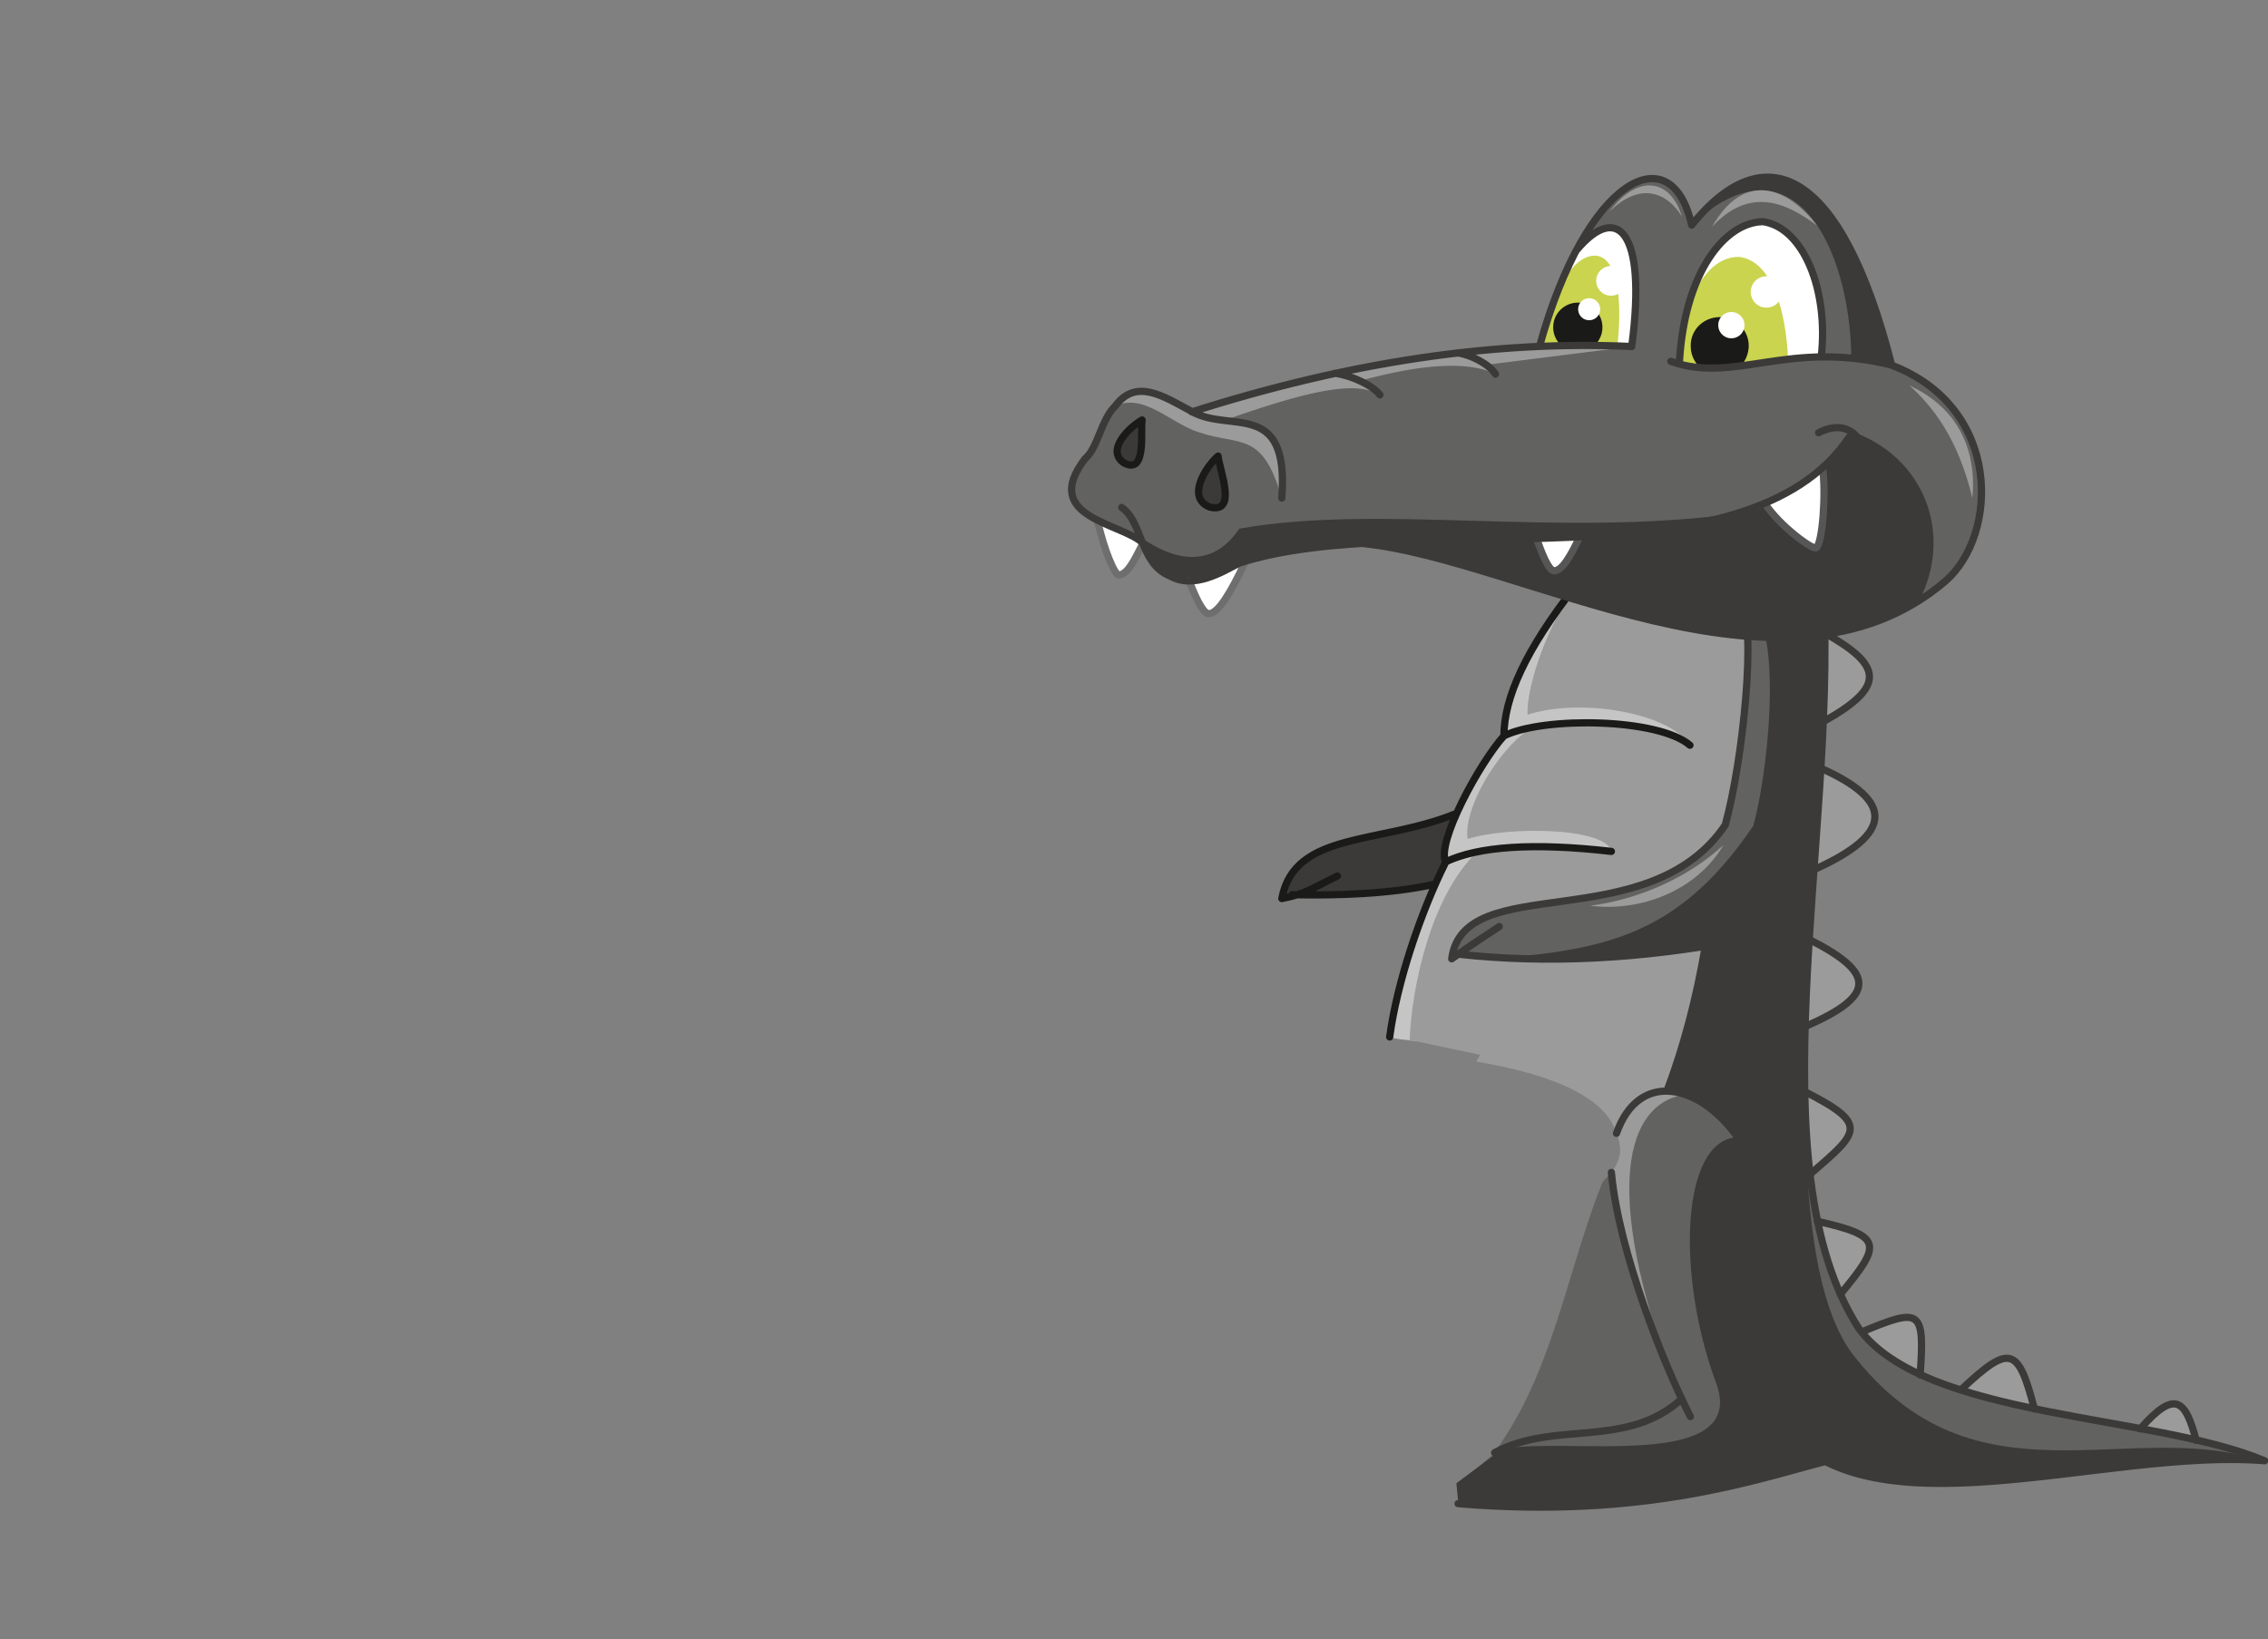 <?xml version="1.0" encoding="utf-8"?>
<!-- Generator: Adobe Illustrator 21.1.0, SVG Export Plug-In . SVG Version: 6.00 Build 0)  -->
<svg version="1.1" id="Layer_1" xmlns="http://www.w3.org/2000/svg" xmlns:xlink="http://www.w3.org/1999/xlink" x="0px" y="0px"
	 viewBox="0 0 534 386" style="enable-background:new 0 0 534 386;" xml:space="preserve">
<rect x="0" y="0" width="534" height="386" fill="#808080" stroke="none"/>
<style type="text/css">
	.st0{fill-rule:evenodd;clip-rule:evenodd;fill:#3B3A39;}
	.st1{fill-rule:evenodd;clip-rule:evenodd;fill:#9B9B9B;}
	.st2{fill-rule:evenodd;clip-rule:evenodd;fill:#626261;}
	.st3{fill-rule:evenodd;clip-rule:evenodd;fill:#C5C5C6;}
	.st4{fill:none;stroke:#1A1A18;stroke-width:1.701;stroke-linecap:round;stroke-linejoin:round;stroke-miterlimit:22.926;}
	.st5{fill:none;stroke:#3B3A39;stroke-width:1.701;stroke-linecap:round;stroke-linejoin:round;stroke-miterlimit:22.926;}
	.st6{fill-rule:evenodd;clip-rule:evenodd;fill:#FFFFFF;}
	.st7{fill-rule:evenodd;clip-rule:evenodd;fill:#CAD44E;}
	.st8{fill-rule:evenodd;clip-rule:evenodd;fill:#1A1A18;}
	.st9{fill:none;stroke:#6E6E6E;stroke-width:1.701;stroke-linecap:round;stroke-linejoin:round;stroke-miterlimit:22.926;}
	.st10{fill:none;stroke:#575656;stroke-width:1.701;stroke-linecap:round;stroke-linejoin:round;stroke-miterlimit:22.926;}
</style>
<path class="st0" d="M306.3,210.2c17.8,0.9,32.8-1.2,45.1-6.6l5.5-21.3c-19.3,19.9-49.1,8.2-55,29.1L306.3,210.2z"/>
<path class="st1" d="M433.2,304.7l-5.4-17.2C443.2,291.1,443.2,292.9,433.2,304.7z M426.1,276.6l-1.3-19.6
	C440.4,264.9,437.7,266.6,426.1,276.6z M424.9,241.8l1-20.6C441.5,229.1,442.1,234.4,424.9,241.8z M427,204.8l1.6-23.9
	C445.9,188.7,446,196.4,427,204.8z M429.2,170l0.3-21C443.3,156.7,444.3,161.6,429.2,170z M478.9,331.8l-17.2-4.6
	C473.2,316.4,475.2,317.2,478.9,331.8z M517.1,339.2l-13.2-2.7C512.4,327,514.7,329.9,517.1,339.2z M452.1,323.8
	c-5.6-2.5-10.2-5.9-13.6-10.2C452.2,307.9,453.2,308.4,452.1,323.8z"/>
<path class="st2" d="M401.5,222.9c-1.9,12-4.9,23.2-8.9,33.7c-9.6,2.4-18.7,28.4,3.4,72.9c-13.2,12.4-33.4,4.8-44.1,12.7l-6.9,5.9
	c20.1,5.8,60.4,1.9,84.7-3.8c22.7,11.5,70.1-1.9,103.4-0.1c-31.3-11.1-77.6-10.8-94.7-30.5c-8.6-11.9-13.5-30.3-13.6-56.6
	c-1-38.1,6.1-80.4,4.5-116.6l-19.4,2.3c3.7,3.9,0.6,36.1-3.7,51.6c-18.2,26.8-61.6,10.4-64.4,31.5l1.5-1
	C358.3,226.6,378.2,225.7,401.5,222.9z"/>
<path class="st0" d="M401.5,222.9c-1.9,12-4.9,23.2-8.9,33.7l9.3,4.2l7.2,7c-13.3,0.6-14.4,32.1-5.3,57.2
	c9.1,22.4-37,12.9-50.3,16.4l-10.6,7.9l0.5,5c37.4,3.9,60-2.6,86.4-9.9c22.7,11.5,70.1-1.9,103.4-0.1
	c-31.3-11.1-68.2,12.3-97.3-25.8c-8.6-11.9-10.8-35-11-61.3c-1-38.1,6.1-80.4,4.5-116.6l-19.2,2.3c9.6-1.1,6.9,36.1,2.6,51.6
	c-18.2,26.8-36.2,29.4-64.4,31.5l1.5-1C364.8,226.6,378.2,225.7,401.5,222.9z"/>
<path class="st3" d="M370.9,138.1c16.2,3.5,29.1,5,39,4.6c2.9,10.2,1.4,27.9-3.7,51.6c-19,26-59.4,10.2-64.4,31.5l1.5-1
	c16.3,2.1,36,1.1,58.2-1.8c-2.8,13.4-5.5,24.5-8.9,33.7l-8.1,2.3c-15.6-14.7-46-12.2-57.3-14.7c1-13.2,3-18.5,13.2-41.2
	c-1-6.4,4.8-18.8,13.7-29.7C354,163.3,360.3,151.4,370.9,138.1z"/>
<path class="st1" d="M370.9,138.1c16.2,3.5,29.1,5,39,4.6c2.9,10.2,1.4,27.9-3.7,51.6c-19,26-59.4,10.2-64.4,31.5l1.5-1
	c16.3,2.1,36,1.1,58.2-1.8c-2.8,13.4-5.5,24.5-8.9,33.7c-6.1,1.4-10,4.8-11.9,10.1c0.9,3.2,1.5,5.5-1.3,9.4
	c1.7,20.2,8.1,34.5,14.7,49.4c-17.3-46.4-10.7-65.3,1.9-67.7c-6.3-1.4-11.7,0.4-15.4,9c-2.4-7.9-13.4-13.6-33-16.9l0.9-1.6
	l-16.6-3.5c0.5-12.6,5-33.7,15.7-44.1c-6.7-3.9,3.6-23.6,13.1-29.5C357.2,168.2,363,149.1,370.9,138.1z"/>
<path class="st3" d="M357.1,169.3c12.5-5.7,36-1.7,40.8,6.2c-12.1-6.4-26.6-7.1-43.8-2.2L357.1,169.3z M343.4,198.4
	c8-3.9,34.3-4,36,2c-19.5-2-29.4-1.3-39.3,2.4L343.4,198.4z"/>
<path class="st2" d="M379.4,276.1c1.2,18.3,9.4,37,16.5,53.3c-12.7,11.1-29.9,4.9-44.1,12.7c13.8-18.7,17-42.4,25.5-63.7
	L379.4,276.1z"/>
<path class="st4" d="M370.9,138.1c-11.6,14.8-16.8,26.2-16.8,35.2c-5.7,6.3-16,25.2-13.7,29.7c-6,12-11.5,28.5-13.2,41.2
	 M354.1,173.3c9.3-4.6,36.4-4.2,43.8,2.2 M304.2,210.7c10.5,0.2,22.9-0.1,33.7-2.5 M342.8,191.6c-17.9,7.3-38,4.1-41,20
	c5.7-1.1,6.7-2.2,13.1-5.3 M340.3,203c7.7-3.7,20.7-4.6,39.1-2.5"/>
<path class="st5" d="M429.7,344.2c-15.3,3.9-42.3,13.6-86.4,9.9 M396,329.4c-13,11.9-29.9,5-44.1,12.7 M379.4,276.1
	c1.7,18.7,12.5,45.7,18.6,57.5 M409.1,267.8c-9.1-12.8-23.3-15.7-28.5-0.9 M401.5,222.9c-2.1,12.4-5.2,23.9-8.9,33.7 M343.3,224.7
	c20.7,2.3,42.9,1.2,66.5-3.3 M409.9,142.7c3.7,3.9,0.6,36.1-3.7,51.6c-18.2,26.8-61.6,10.4-64.4,31.5c4.2-3,8-5.5,11.2-7.6
	 M429.4,140.4c2.8,57.5-16.5,134.2,8.3,172.5c15.6,21.2,69.1,20,95.5,31.1c-38.2-3.1-94.2,19.1-114.7-9.4"/>
<path class="st2" d="M321.1,127.9c-11.6,0.1-21.4,1.6-29.3,4.7c-11.4,7.1-19,5.6-22.7-4.5c-4.6-6.7-24.7-3.8-13.7-20l3.6-6.2
	c3.3-8.9,9.3-12.6,21.6-4.9c22.1-7.4,47.9-13.2,82-15.5c10.9-39.5,31-50,35.8-28.5c16.9-21,35.1-14.1,47.1,33
	c26.3,12.5,25.2,40,12.6,50.9C419.7,169.5,358.6,131.9,321.1,127.9z"/>
<path class="st6" d="M371.3,58.9l-4.6,10l-4.2,12.6h21.6C387.8,54.1,380.7,47.7,371.3,58.9z"/>
<path class="st7" d="M380.8,81.6l-18.2-0.1c2.5-12.4,7.6-21.5,13.1-21.3C380.7,60.6,382.1,69.9,380.8,81.6z"/>
<path class="st0" d="M435.9,84.3c-0.3-26.1-13.8-53.4-37.5-31.4c16.9-21,35.1-14.1,47.1,33L435.9,84.3z M321.1,127.9
	c-11.6,0.1-21.4,1.6-29.3,4.7c-11.4,7.1-19,5.6-22.7-4.5c-4.6-6.7,11.7,12.6,22.7-3.6c33-5.9,74.9,2.1,116.6-3.5
	c10.2-2.2,19.3-8.7,27.3-19.5c17.3,5.9,24.3,24.1,16.2,39.9C411.5,163.8,373.3,136.5,321.1,127.9z"/>
<ellipse transform="matrix(8.884244e-02 -0.996 0.996 8.884244e-02 261.799 440.241)" class="st8" cx="371.5" cy="77" rx="5.8" ry="5.8"/>
<ellipse transform="matrix(8.866221e-02 -0.996 0.996 8.866221e-02 268.481 439.068)" class="st6" cx="374.2" cy="72.8" rx="2.6" ry="2.6"/>
<path class="st6" d="M293.1,132.6c-4.4,1.4-9.2,3.7-13.1,4.2c2.1,5.5,3.7,8,4.8,7.7C286.9,144.4,289.8,139.5,293.1,132.6z"/>
<path class="st9" d="M280,136.8c2.1,5.5,3.7,8,4.8,7.7c2.1-0.2,5-5,8.3-12"/>
<path class="st6" d="M269.1,128.1l-10.5-5.1c1.5,6.6,4,12.6,5,12.4C265.4,135.2,266.9,132.4,269.1,128.1z"/>
<path class="st9" d="M258.5,123c1.5,6.6,4,12.6,5,12.4c1.9-0.2,3.4-3,5.5-7.3"/>
<path class="st6" d="M428.8,84c-11.1,0.6-23.8,4.5-33.4,1.7c1.1-21.6,10.8-33.4,19.7-33.5C424.7,53.6,430.6,68.5,428.8,84z"/>
<path class="st7" d="M421,84.6c-8.5,0.4-16,3.6-25.6,1.1c0.9-17.2,7.3-25.4,14.2-25.2C417.2,61.6,420.5,73,421,84.6z"/>
<path class="st6" d="M429.2,110.1c-4.7,3.2-9.2,6-13.7,8.5c3.5,5.4,11.4,11.1,12.1,10.5C429.2,128.2,430.1,116,429.2,110.1z"/>
<path class="st10" d="M415.5,118.5c3.5,5.4,11.4,11.1,12.1,10.5c1.5-0.8,2.4-13,1.5-18.9"/>
<path class="st6" d="M371.8,126.5l-10,0.6c1.8,5.2,3.2,7.6,4.2,7.3C367.9,134.2,369.6,131.1,371.8,126.5z"/>
<path class="st10" d="M361.9,127.1c1.8,5.2,3.2,7.6,4.2,7.3c1.8-0.2,3.6-3.3,5.8-7.9"/>
<path class="st8" d="M405.5,74.7c3.8,0.3,6.6,3.7,6.2,7.4c-0.2,1.9-1.1,3.5-2.4,4.6h-8.8c-1.7-1.4-2.6-3.5-2.4-5.9
	C398.4,77.1,401.7,74.4,405.5,74.7z"/>
<ellipse transform="matrix(8.887656e-02 -0.996 0.996 8.887656e-02 295.123 475.836)" class="st6" cx="407.7" cy="76.6" rx="3.1" ry="3.1"/>
<ellipse transform="matrix(8.913580e-02 -0.996 0.996 8.913580e-02 310.308 476.858)" class="st6" cx="415.9" cy="68.8" rx="3.7" ry="3.7"/>
<ellipse transform="matrix(8.927365e-02 -0.996 0.996 8.927365e-02 279.531 438.009)" class="st6" cx="379.3" cy="66.2" rx="3.5" ry="3.5"/>
<path class="st1" d="M449.6,90.8c7.6,6.8,12.1,15.4,14.8,26.5C465.5,105.3,460.5,95.8,449.6,90.8z M427.8,53.1
	c-7.5-5.6-15.9-9.1-24.7,0.3C410.7,40.1,420.8,44,427.8,53.1z M396,51c-3.3-5.5-9.7-8.5-17.1-1.1C385.7,40.7,393.4,42.2,396,51z
	 M280.6,97c30-10.3,64.5-15.5,103.6-15.4L350,85.9l2.2,2.2c-6.4-3.1-17.1-2.5-32.1,1.6l4.9,3.4c-5.6-3.6-16.4-1.3-37.1,6l7.4,1.3
	c6.1,2.9,7.4,9.2,6.5,17c-4.5-16.1-9.9-12.3-19.5-15.6c-6.6-2-13.1-9.5-19.8-6.1C266.6,89.5,273.2,92,280.6,97z M405.8,199
	c-8.5,7.8-20,12.8-31.4,14.3C386.4,214.8,399.5,209.7,405.8,199z"/>
<path class="st5" d="M461.8,327.2c11.5-10.8,13.4-10,17.2,4.6 M438.5,313.6c13.7-5.7,14.7-5.3,13.6,10.2 M427.9,287.6
	c15.4,3.5,15.3,5.3,5.4,17.2 M424.8,257c15.6,7.9,12.8,9.6,1.3,19.6 M425.9,221.2c15.6,7.9,16.1,13.2-1,20.6 M428.7,180.9
	c17.2,7.7,17.3,15.4-1.6,23.9 M429.5,149c13.7,7.7,14.8,12.6-0.3,21 M503.9,336.5c8.4-9.6,10.7-6.6,13.2,2.7"/>
<path class="st5" d="M395.4,85.7c1.1-21.6,10.8-33.4,19.7-33.5c9.6,1.4,15.5,16.3,13.7,31.9 M428.2,101.9c7.1-3.7,11.6,2,9.9,6.6
	 M435.4,102.9c-24.2,36.4-103.4,16.7-143.6,29.7c-3.9,2-10.7,6.3-16.4,3c-7.1-2.9-6.3-12.7-11.3-16.1 M301.8,117.3
	c1.8-23.5-12.2-15.2-21.2-20.4c-6.7-3.6-13.1-7.9-18-1.3c-3.3,3.1-4.1,9.9-7.1,12.4c-10.8,14,8.8,15.1,13.7,20 M343.1,83.1
	c3.2,0.4,7.6,2.7,9,5 M314.3,87.9c3.8,0.5,8.9,2.8,10.6,5.1 M280.6,97c37-11.8,71.5-16.9,103.6-15.4 M384.2,81.5
	c3.6-27.4-3.5-33.8-12.9-22.7 M445.5,86c-24.5-6.1-37.1,4.5-52.1-0.9 M362.5,81.5c10.9-39.5,31-50,35.8-28.5
	c16.9-21,35.1-14.1,47.1,33c26.1,10,25.2,40,12.6,50.9c-38.4,32.7-99.5-5-137-8.9"/>
<path class="st0" d="M268.9,98.9c-0.4,3,1.1,13-4.3,10.1C260.3,106,265.9,100.6,268.9,98.9z M286.8,107.4c0.3,3.3,4.7,13.7-2,12
	C279.3,117.2,283.8,110,286.8,107.4z"/>
<path class="st4" d="M268.9,98.9c-0.4,3,1.1,13-4.3,10.1C260.3,106,265.9,100.6,268.9,98.9z M286.8,107.4c0.3,3.3,4.7,13.7-2,12
	C279.3,117.2,283.8,110,286.8,107.4z"/>
</svg>
